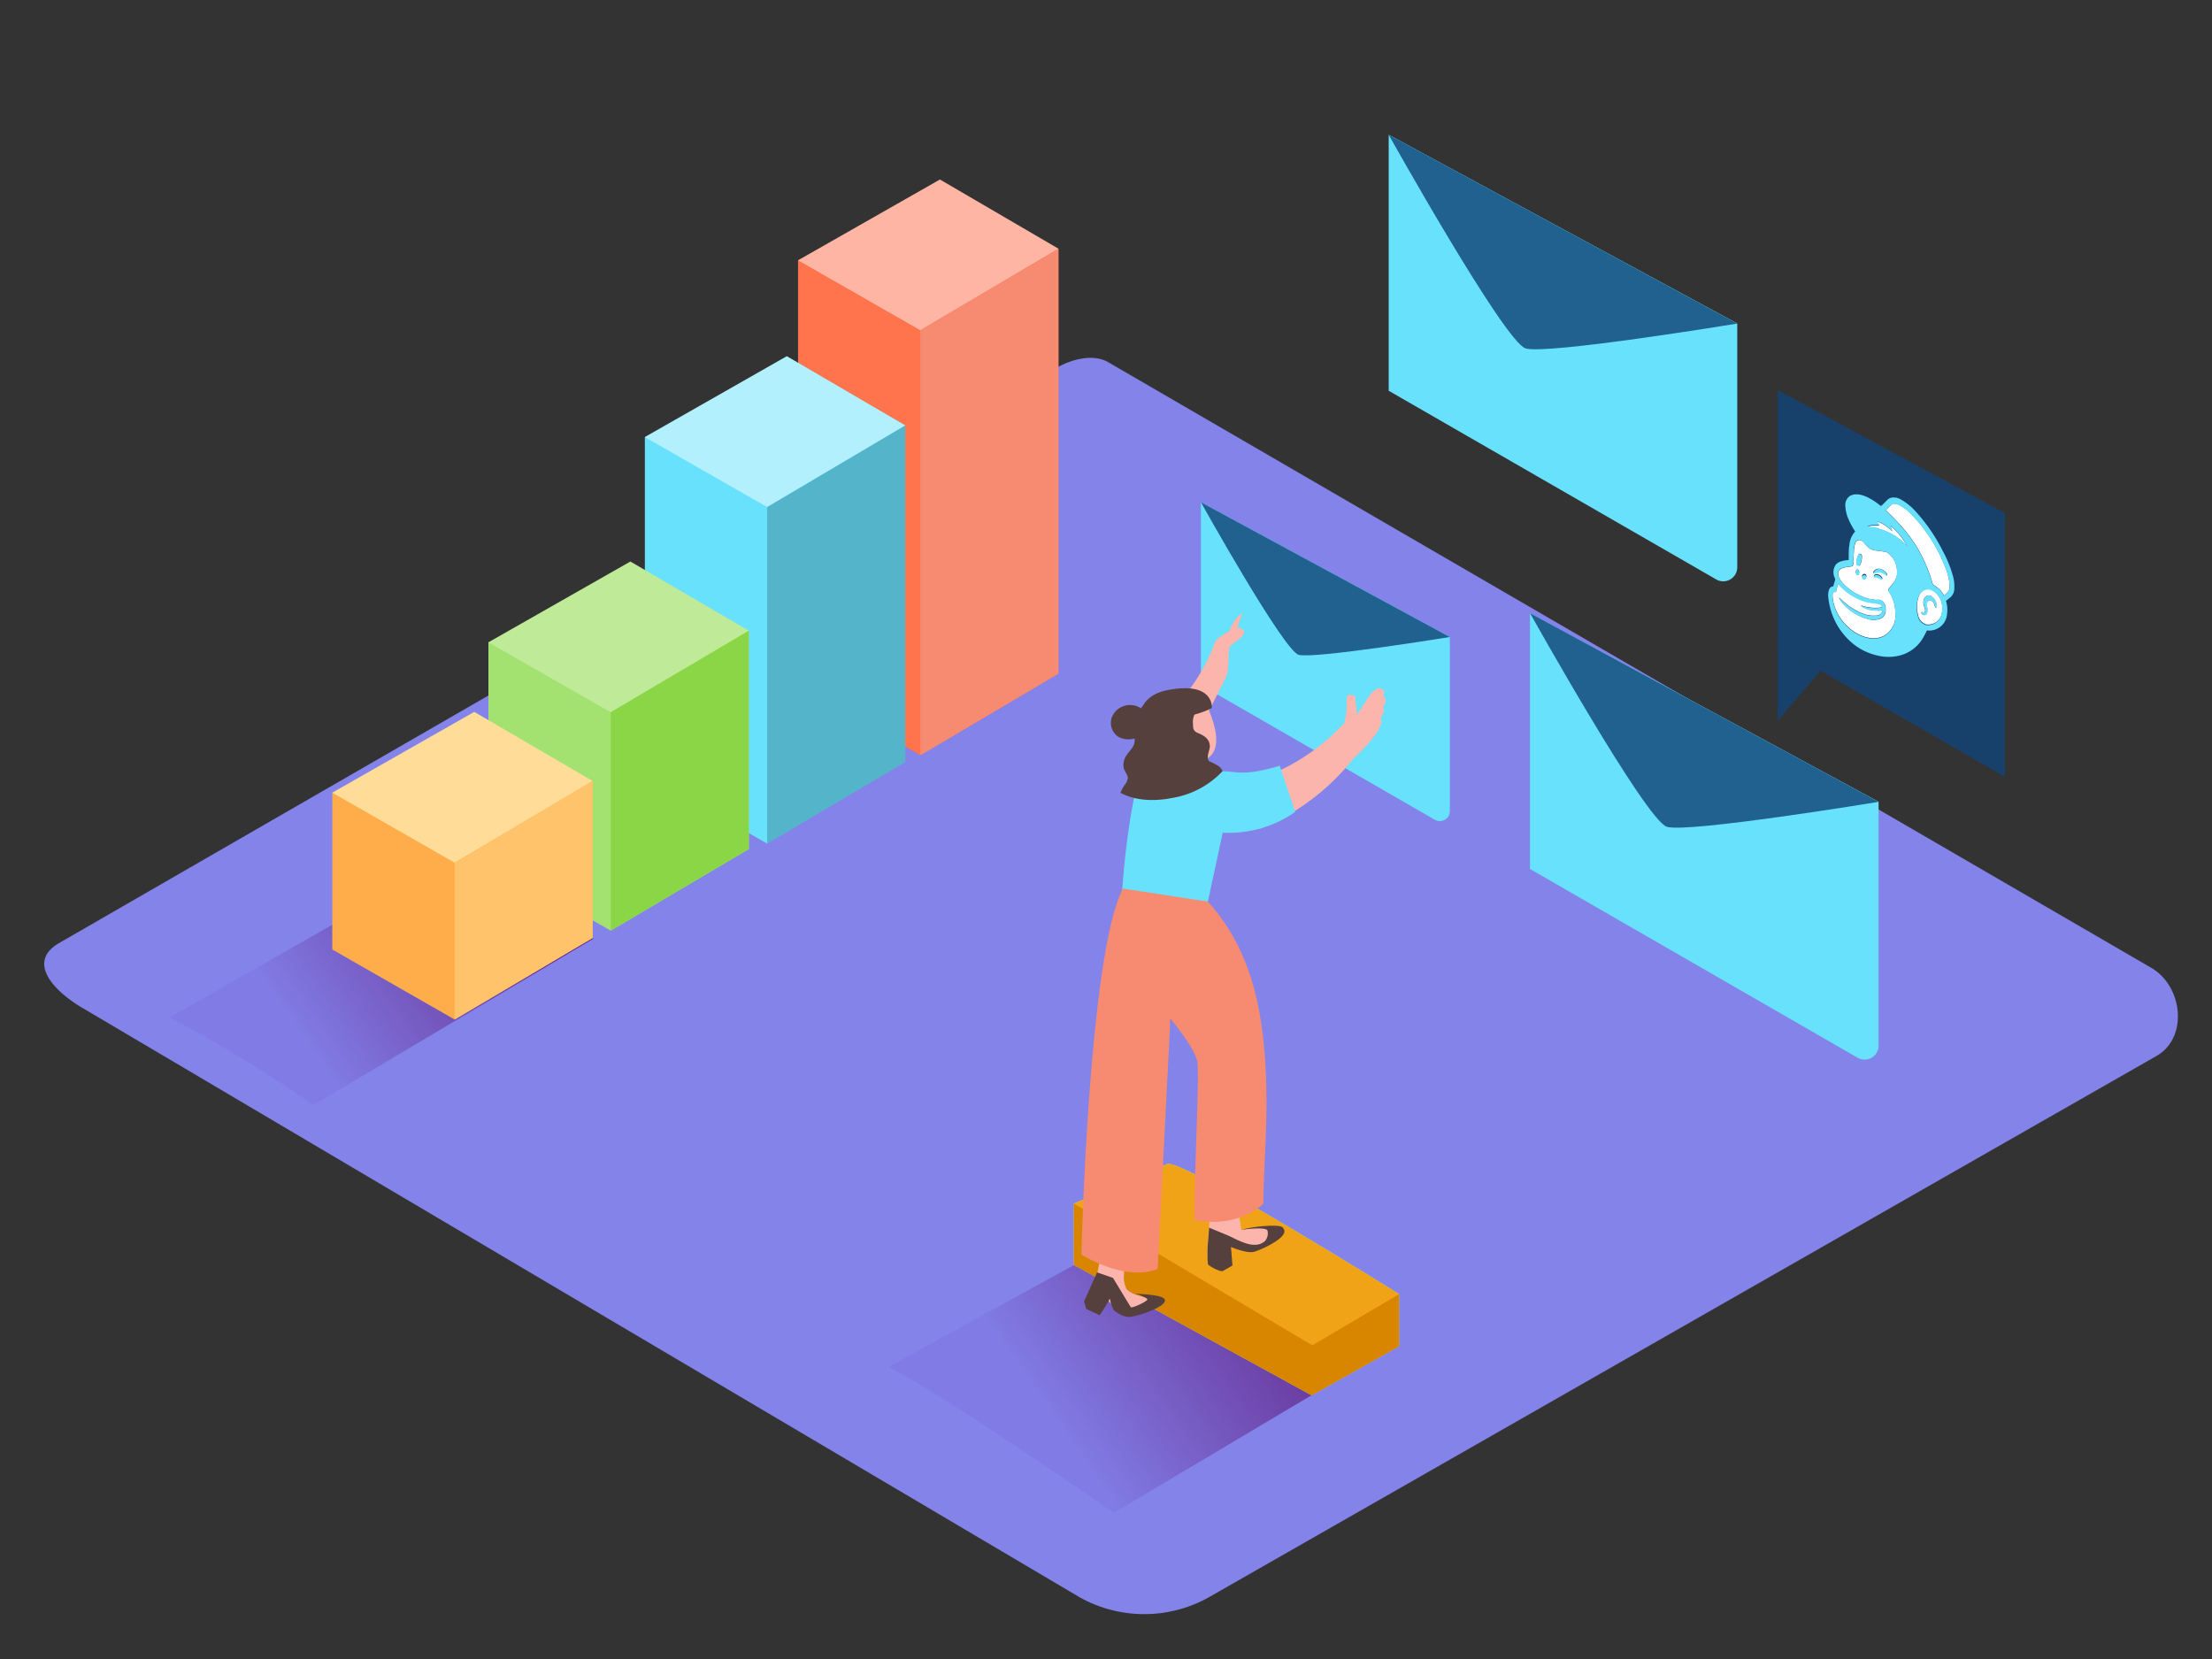 <svg id="Layer_2" data-name="Layer 2" xmlns="http://www.w3.org/2000/svg" xmlns:xlink="http://www.w3.org/1999/xlink" viewBox="0 0 400 300"><rect x="0" y="0" width="400" height="300" fill="#333333" stroke="none"/><defs><linearGradient id="linear-gradient" x1="189.49" y1="257" x2="233.26" y2="226.75" gradientUnits="userSpaceOnUse"><stop offset="0.01" stop-color="#817ce5"/><stop offset="0.99" stop-color="#662d91"/></linearGradient><linearGradient id="linear-gradient-2" x1="53.42" y1="187.65" x2="93.74" y2="159.79" xlink:href="#linear-gradient"/></defs><title>PP</title><path d="M195.22,288.83,15.5,182.61c-5.72-3.21-10.63-8.49-5.05-11.94l180.37-104c2.71-1.68,6.82-2.78,9.57-1.18L389,175c5.72,3.32,6.75,12.6,1,15.93L218.91,288.66A23.9,23.9,0,0,1,195.22,288.83Z" fill="#8383ea"/><path d="M201.42,273.56l50.74-30.17-9.43-1.18L232.26,235l-28.91-11.27-42.64,23.45C169.75,251.8,193.07,267.79,201.42,273.56Z" fill="url(#linear-gradient)"/><path d="M56.66,199.85l50.74-30.17L98,168.5l-9.55,3.4-20.61-9.1L30.68,184A232.85,232.85,0,0,1,56.66,199.85Z" fill="url(#linear-gradient-2)"/><polygon points="362.57 92.79 321.47 70.55 321.47 116.81 362.57 140.49 362.57 92.79" fill="#124577" opacity="0.82"/><polyline points="144.31 47.07 144.31 123.92 166.43 136.57 191.4 121.82 191.4 44.97" fill="#ff734d"/><polygon points="144.31 47.07 169.97 32.46 191.4 44.97 166.43 59.72 144.31 47.07" fill="#ffb5a4"/><polygon points="166.43 59.72 166.43 136.57 191.4 121.82 191.4 44.97 166.43 59.72" fill="#f78b72"/><polygon points="142.28 64.42 116.61 79.04 116.61 139.89 138.73 152.55 163.7 137.79 163.7 76.93 142.28 64.42" fill="#68e1fd"/><polygon points="116.61 79.04 142.28 64.42 163.7 76.93 138.73 91.69 116.61 79.04" fill="#fff" opacity="0.49"/><polygon points="138.73 91.69 138.73 152.55 163.7 137.79 163.7 76.93 138.73 91.69" opacity="0.2"/><polyline points="88.32 116.15 88.32 155.64 110.44 168.29 135.41 153.54 135.41 114.05" fill="#a3e271"/><polygon points="88.32 116.15 113.99 101.54 135.41 114.05 110.44 128.8 88.32 116.15" fill="#bfea98"/><polygon points="110.44 128.8 110.44 168.29 135.41 153.54 135.41 114.05 110.44 128.8" fill="#8ad647"/><polyline points="60.09 143.34 60.09 171.7 82.21 184.36 107.18 169.6 107.18 141.24" fill="#ffad4a"/><polygon points="60.09 143.34 85.76 128.73 107.18 141.24 82.21 156 60.09 143.34" fill="#fd9"/><polygon points="82.21 156 82.21 184.36 107.18 169.6 107.18 141.24 82.21 156" fill="#ffc36c"/><path d="M339.71,145v44.08a2.53,2.53,0,0,1-3.8,2.19l-59.24-34.13V110.91Z" fill="#68e1fd"/><path d="M339.71,145s-34.47,5.67-38.28,4.51-24.75-38.63-24.75-38.63Z" fill="#68e1fd"/><path d="M339.71,145s-34.47,5.67-38.28,4.51-24.75-38.63-24.75-38.63Z" fill="#124577" opacity="0.82"/><path d="M314.15,58.51v44.08a2.53,2.53,0,0,1-3.8,2.19L251.12,70.66V24.39Z" fill="#68e1fd"/><path d="M314.15,58.51S279.68,64.18,275.87,63s-24.75-38.63-24.75-38.63Z" fill="#68e1fd"/><path d="M314.15,58.51S279.68,64.18,275.87,63s-24.75-38.63-24.75-38.63Z" fill="#124577" opacity="0.82"/><path d="M342.08,105.78c-.17.2-.35.4-.51.61a.43.43,0,0,0-.11.28.64.64,0,0,0,.12.31,7,7,0,0,1,1.16,4,4.16,4.16,0,0,1-2,3.95,4.11,4.11,0,0,1-2.78.4l-.28-.06a6.47,6.47,0,0,1-.64-.17,6.78,6.78,0,0,1-.74-.29l-.12-.06a8.44,8.44,0,0,1-2.08-1.47l-.22-.21a8.73,8.73,0,0,1-2.06-3.24,6.45,6.45,0,0,1-.43-2.19c0-.5.19-.69.61-.6a8.44,8.44,0,0,1,.43-1.47l.45.49a10.56,10.56,0,0,0,5,2.84l.17,0a10.7,10.7,0,0,0,1.28.2l.36.05.26.07a.66.66,0,0,1,.37.57l-.2.05a6.61,6.61,0,0,1-2.33-.07l-.16,0a9.47,9.47,0,0,1-.94-.26h-.16l.12.17.06,0,.1.06a4.9,4.9,0,0,0,1.27.53l.1,0,.1,0,.32.06a6.19,6.19,0,0,0,.91.07c.29,0,.58,0,.88,0a.88.88,0,0,1-.31.6,1.36,1.36,0,0,1-.74.31l-.29,0a4.16,4.16,0,0,1-.59,0,4.94,4.94,0,0,1-.59-.08l-.1,0a6.75,6.75,0,0,1-.92-.28,11.68,11.68,0,0,1-4.14-2.8l-.13-.11.07.24a7,7,0,0,0,1.63,1.84A8.81,8.81,0,0,0,338,112a3.31,3.31,0,0,0,2.14-.16,1.51,1.51,0,0,0,.85-1.47,2.88,2.88,0,0,0,0-.31,2.37,2.37,0,0,0,0-.3,1.75,1.75,0,0,0-.88-1.23l-.21-.07h-.16l-.35,0-.35,0-.52-.09-.17,0a10.13,10.13,0,0,1-4.81-2.6,4.14,4.14,0,0,1-1-1.4,1.7,1.7,0,0,1-.14-.68.87.87,0,0,1,.46-.79,2.93,2.93,0,0,1,.85-.3c.32-.08.65-.1,1-.15s.4-.19.43-.5l0-.22c0-.67.07-1.33.11-2a4.49,4.49,0,0,1,.25-1.48l0-.08a.81.81,0,0,1,.65-.5.76.76,0,0,1,.23,0,1.25,1.25,0,0,1,.61.38c.14.14.26.3.38.45l.17.19a3.09,3.09,0,0,0,.73.59l.2.1a2.17,2.17,0,0,0,.42.14l.09,0c.42.07.85.11,1.27.17l.45.07.09,0,.09,0a2,2,0,0,1,.45.2l.09.06a4.12,4.12,0,0,1,1.63,3.34,3.9,3.9,0,0,1,0,.56A3.7,3.7,0,0,1,342.08,105.78Zm-1-1.73h.19l0-.23a2,2,0,0,0-.92-.83,2.62,2.62,0,0,0-.29-.11,1.2,1.2,0,0,0-1.22.39.52.52,0,0,0-.11.27.11.11,0,0,0,0,0,.14.14,0,0,0,.09.08c.07,0,.14,0,.2-.05a1.8,1.8,0,0,1,.94-.12l.13,0c.29.11.58.27.87.42l.16.09m-4.67-1.94a3.63,3.63,0,0,0,.25-1.26,1.25,1.25,0,0,0,0-.28.45.45,0,0,0-.26-.34l-.07,0a.24.24,0,0,0-.28.12,2.69,2.69,0,0,0-.33,1.34,3.68,3.68,0,0,0,0,.51l.11.12.06,0,.16,0a.3.3,0,0,0,.11.06c.13,0,.2-.12.26-.28m3.76,2.69.17,0,0-.22a1.34,1.34,0,0,0-.81-.63.76.76,0,0,0-.65.12l-.08.17.16.1a2.09,2.09,0,0,1,.37,0,2.41,2.41,0,0,1,.86.39m-2.74-.27a.54.54,0,0,0,0-.21.34.34,0,0,0,0-.13.71.71,0,0,0-.21-.23.46.46,0,0,0-.52.21.39.39,0,0,0,.2.55l.06,0a.41.41,0,0,0,.46-.22M335.9,104c.17,0,.31-.18.31-.44,0,0,0,0,0-.05,0-.28-.16-.51-.32-.55h0c-.17,0-.3.16-.3.44s.13.56.32.6h0" fill="#fff"/><path d="M339.43,94.31a6.84,6.84,0,0,1,2.72,1.76,5.25,5.25,0,0,0-.27-1,14,14,0,0,1,3,3.71,10.77,10.77,0,0,0-5.34-3.21,8.35,8.35,0,0,0-2-.19,2.25,2.25,0,0,1,1.09-.32c.39,0,.78,0,1.2,0l-.45-.67Z" fill="#fff"/><path d="M336.32,100.19l.07,0a.45.45,0,0,1,.26.34,1.26,1.26,0,0,1,0,.28,3.64,3.64,0,0,1-.25,1.26c-.06.16-.13.31-.26.28a.3.3,0,0,1-.11-.06l-.16,0-.06,0-.11-.12a3.67,3.67,0,0,1,0-.51,2.69,2.69,0,0,1,.33-1.34A.24.24,0,0,1,336.32,100.19Z" fill="#68e1fd"/><path d="M339.54,104a1.34,1.34,0,0,1,.8.63l0,.22-.17,0a2.41,2.41,0,0,0-.86-.39,2.08,2.08,0,0,0-.37,0l-.16-.1.08-.17A.76.76,0,0,1,339.54,104Z" fill="#68e1fd"/><path d="M340,102.88a2.62,2.62,0,0,1,.29.11,2,2,0,0,1,.92.83l0,.23h-.19L341,104c-.29-.14-.58-.31-.87-.42l-.13,0a1.8,1.8,0,0,0-.94.12c-.06,0-.14.07-.2.05a.14.14,0,0,1-.09-.08.11.11,0,0,1,0,0,.52.52,0,0,1,.11-.27A1.2,1.2,0,0,1,340,102.88Z" fill="#68e1fd"/><path d="M337.27,104a.71.71,0,0,1,.21.23.35.35,0,0,1,0,.13.53.53,0,0,1,0,.21.41.41,0,0,1-.46.22l-.06,0a.39.39,0,0,1-.2-.55A.46.46,0,0,1,337.27,104Z" fill="#68e1fd"/><path d="M335.89,103c.16,0,.3.26.32.55,0,0,0,0,0,.05,0,.26-.14.47-.31.44h0c-.18,0-.32-.3-.32-.6s.13-.47.3-.44Z" fill="#68e1fd"/><path d="M349,107.69a1.2,1.2,0,0,1,.31.12,2.17,2.17,0,0,1,.93,1.76,1.31,1.31,0,0,1,0,.2l0,.08c0,.07-.07.11-.12.1a.18.18,0,0,1-.1-.08l-.11-.25c0-.11-.06-.23-.1-.35a1,1,0,0,0-.64-.67.56.56,0,0,0-.27,0,.62.62,0,0,0-.42.64,1.41,1.41,0,0,0,0,.35c.06.26.1.52.12.64a1.29,1.29,0,0,1-.19.81.5.5,0,0,1-.51.18.66.66,0,0,1-.43-.34l0-.21.16,0,.16.06h0c.21,0,.35-.07.35-.32t0-.05a3.72,3.72,0,0,0-.1-.46c-.06-.25-.15-.49-.2-.74a1.87,1.87,0,0,1,0-.34C347.84,108.06,348.36,107.56,349,107.69Z" fill="#68e1fd"/><g style="isolation:isolate"><path d="M350.4,107.55a3.68,3.68,0,0,1,.83,2.42,5.17,5.17,0,0,1-.05.72,2.49,2.49,0,0,1-2.37,2.24h-.27l-.09,0-.07,0a2.21,2.21,0,0,1-1.47-1.47l0-.08a5.22,5.22,0,0,1-.25-1.74,5.73,5.73,0,0,1,.29-1.75,2.92,2.92,0,0,1,.17-.36,1.72,1.72,0,0,1,1.31-1,1.65,1.65,0,0,1,.53,0l.19.05A2.88,2.88,0,0,1,350.4,107.55Zm-.18,2.22a1.31,1.31,0,0,0,0-.2,2.17,2.17,0,0,0-.93-1.76,1.2,1.2,0,0,0-.31-.12c-.63-.14-1.16.36-1.17,1.13a1.87,1.87,0,0,0,0,.34c0,.24.13.49.2.74a3.73,3.73,0,0,1,.1.46s0,0,0,.05c0,.24-.15.36-.35.32h0l-.16-.06-.16,0,0,.21a.66.66,0,0,0,.43.34.5.5,0,0,0,.51-.18,1.29,1.29,0,0,0,.19-.81c0-.13-.06-.39-.12-.64a1.41,1.41,0,0,1,0-.35.62.62,0,0,1,.42-.64.56.56,0,0,1,.27,0,1,1,0,0,1,.64.67c0,.12.06.24.1.35l.11.25a.18.18,0,0,0,.1.08c.05,0,.1,0,.12-.1l0-.08" fill="#fff"/><path d="M342.87,91.11a2.43,2.43,0,0,1,.46.14A8,8,0,0,1,345.63,93a24.11,24.11,0,0,1,3.1,3.78,28.39,28.39,0,0,1,3.12,6,9.83,9.83,0,0,1,.7,3c0,.08,0,.17,0,.25a1.51,1.51,0,0,1-.25.94,7.79,7.79,0,0,1-.77.74l-.07-.13a4.14,4.14,0,0,0-1.73-1.75.48.48,0,0,1-.25-.33,27.79,27.79,0,0,0-2.93-6.73,26.76,26.76,0,0,0-3.36-4.31c-.69-.76-1.42-1.46-2.17-2.22.37-.35.73-.71,1.11-1.06a.39.39,0,0,1,.32-.1Z" fill="#fff"/><path d="M353.11,104a7.06,7.06,0,0,1,.29,2.49,2.08,2.08,0,0,1-.74,1.55c-.22.18-.44.36-.66.53s-.09.12-.06.24a5.5,5.5,0,0,1,.15,2.2,3.21,3.21,0,0,1-3.52,3c-.11,0-.14,0-.19.12a14,14,0,0,1-.73,1.38,6.84,6.84,0,0,1-4.75,3.16,8.37,8.37,0,0,1-3.28-.1,11.23,11.23,0,0,1-1.28-.36,10.6,10.6,0,0,1-4-2.47,12.35,12.35,0,0,1-3.71-7.6,3.24,3.24,0,0,1,.11-1.49c.13-.33.33-.58.66-.6.09,0,.11,0,.14-.13.09-.32.18-.64.29-1a.42.42,0,0,0,0-.31,2.42,2.42,0,0,1,.1-2.45,1.83,1.83,0,0,1,.75-.56,5.19,5.19,0,0,1,1.51-.32c.09,0,.13,0,.12-.16s0-.3,0-.45c0-.72,0-1.45.12-2.15a4,4,0,0,1,1.05-2.41l-.14-.21a12.8,12.8,0,0,1-1.1-2.08,6.36,6.36,0,0,1-.53-2.19,2,2,0,0,1,.76-1.91,2.15,2.15,0,0,1,.83-.3,3.12,3.12,0,0,1,1.14.05,6.45,6.45,0,0,1,1.27.45A12.12,12.12,0,0,1,340,91.41l.1.05a.13.13,0,0,0,.12,0c.32-.33.67-.63,1-1a1.58,1.58,0,0,1,1.41-.48l.24,0a3.57,3.57,0,0,1,.91.36,10.77,10.77,0,0,1,2.58,2.09,31.47,31.47,0,0,1,5,7.3A21,21,0,0,1,353.11,104Zm-10.1-.11a3.9,3.9,0,0,0,0-.56,4.12,4.12,0,0,0-1.63-3.34l-.09-.06a2,2,0,0,0-.45-.2l-.09,0-.09,0-.45-.07c-.42-.06-.85-.1-1.27-.17l-.09,0a2.17,2.17,0,0,1-.42-.14l-.2-.1a3.09,3.09,0,0,1-.73-.59l-.17-.19c-.13-.15-.25-.31-.38-.45a1.25,1.25,0,0,0-.61-.38.76.76,0,0,0-.23,0,.81.81,0,0,0-.65.5l0,.08a4.49,4.49,0,0,0-.25,1.48c0,.67-.07,1.33-.11,2l0,.22c0,.31-.18.46-.43.5s-.66.07-1,.15a2.93,2.93,0,0,0-.85.3.87.87,0,0,0-.46.79,1.7,1.7,0,0,0,.14.68,4.14,4.14,0,0,0,1,1.4,10.13,10.13,0,0,0,4.81,2.6l.17,0,.52.09.35,0,.35,0h.16l.21.07a1.75,1.75,0,0,1,.88,1.23,2.37,2.37,0,0,1,0,.3,2.88,2.88,0,0,1,0,.31,1.51,1.51,0,0,1-.85,1.47A3.31,3.31,0,0,1,338,112a8.81,8.81,0,0,1-3.73-1.83,7,7,0,0,1-1.63-1.84l-.1-.22.16.09a11.68,11.68,0,0,0,4.14,2.8,6.75,6.75,0,0,0,.92.28l.1,0a4.94,4.94,0,0,0,.59.08,4.16,4.16,0,0,0,.59,0l.29,0a1.36,1.36,0,0,0,.74-.31.88.88,0,0,0,.31-.6c-.3,0-.59.05-.88,0a6.19,6.19,0,0,1-.91-.07l-.32-.06-.1,0-.1,0a4.89,4.89,0,0,1-1.27-.53l-.1-.06-.06,0-.12-.17h.16a9.47,9.47,0,0,0,.94.26l.16,0a6.61,6.61,0,0,0,2.33.07l.18,0a.61.61,0,0,0-.35-.58l-.26-.07-.36-.05a10.7,10.7,0,0,1-1.28-.2l-.17,0a10.56,10.56,0,0,1-5-2.84l-.45-.49a6.53,6.53,0,0,0-.4,1.45c-.45-.07-.65.11-.64.61a6.45,6.45,0,0,0,.43,2.19,8.73,8.73,0,0,0,2.06,3.24l.22.21a8.44,8.44,0,0,0,2.08,1.47l.12.06a6.78,6.78,0,0,0,.74.29,6.47,6.47,0,0,0,.64.17l.28.06a4.11,4.11,0,0,0,2.78-.4,4.16,4.16,0,0,0,2-3.95,7,7,0,0,0-1.16-4,.64.64,0,0,1-.12-.31.43.43,0,0,1,.11-.28c.16-.22.34-.41.51-.61a3.7,3.7,0,0,0,.93-1.93m9.29,3.08a1.51,1.51,0,0,0,.25-.94c0-.08,0-.17,0-.25a9.83,9.83,0,0,0-.7-3,28.39,28.39,0,0,0-3.12-6,24.11,24.11,0,0,0-3.1-3.78,8,8,0,0,0-2.31-1.71,2.43,2.43,0,0,0-.46-.14l-.42-.07a.39.39,0,0,0-.32.1c-.38.34-.74.7-1.11,1.06.75.76,1.48,1.47,2.17,2.22a26.75,26.75,0,0,1,3.36,4.31,27.79,27.79,0,0,1,2.93,6.73.48.48,0,0,0,.25.33,4.14,4.14,0,0,1,1.73,1.75l.07.13a7.79,7.79,0,0,0,.77-.74m-1.12,3.77a5.17,5.17,0,0,0,.05-.72,3.68,3.68,0,0,0-.83-2.42,2.88,2.88,0,0,0-1.29-.95l-.19-.05a1.65,1.65,0,0,0-.53,0,1.72,1.72,0,0,0-1.31,1,2.92,2.92,0,0,0-.17.36,5.73,5.73,0,0,0-.29,1.75,5.22,5.22,0,0,0,.25,1.74l0,.08a2.21,2.21,0,0,0,1.47,1.47l.07,0,.09,0h.27a2.49,2.49,0,0,0,2.37-2.24M339.55,95.53a10.77,10.77,0,0,1,5.34,3.21,14,14,0,0,0-3-3.71,5.25,5.25,0,0,1,.27,1,6.84,6.84,0,0,0-2.72-1.76v0l.45.67c-.42,0-.82,0-1.2,0a2.25,2.25,0,0,0-1.09.32,8.35,8.35,0,0,1,2,.19" fill="#68e1fd"/></g><path d="M262.18,115.19v31.48a1.81,1.81,0,0,1-2.71,1.57l-42.31-24.37v-33Z" fill="#68e1fd"/><path d="M262.18,115.19s-24.61,4-27.34,3.22-17.68-27.59-17.68-27.59Z" fill="#68e1fd"/><path d="M262.18,115.19s-24.61,4-27.34,3.22-17.68-27.59-17.68-27.59Z" fill="#124577" opacity="0.82"/><path d="M211.12,210.44C214.44,209.89,253,234,253,234v9.43l-15.81,8.88-43-23.58v-11.1Z" fill="#68e1fd"/><path d="M211.12,210.44C214.44,209.89,253,234,253,234v9.43l-15.81,8.88-43-23.58v-11.1Z" fill="#f1a317"/><polyline points="253 234.02 251.52 234.9 237.31 243.28 194.19 217.65 194.19 228.75 237.19 252.33 253 243.45" fill="#d88500"/><path d="M213.69,143.61a.76.76,0,0,0,.12-.41,5.25,5.25,0,0,0-1.66-3.86,1.81,1.81,0,0,0-2.83.52c-1.16,2.36,1.48,4.73,3.59,5,.58.08.82-.42.73-.88A.8.8,0,0,0,213.69,143.61Z" fill="#fbb5ad"/><polygon points="211.6 184.43 207.36 182.07 210.89 191.72 211.6 184.43" fill="#382624"/><path d="M250.17,128.08a1.08,1.08,0,0,0-.11-.21,1.58,1.58,0,0,0,.49-1.28,1.12,1.12,0,0,0-.44-.77.82.82,0,0,0-.78-1.34c-1.19.24-2,1.8-2.62,2.73-.47.69-.92,1.39-1.33,2.11-.07-1-.22-2.07-.3-3s-1.58-1-1.58,0a14.7,14.7,0,0,1-.47,4.61,1.48,1.48,0,0,0-.42.31,37.57,37.57,0,0,1-16.15,10,1.48,1.48,0,0,0,.16,2.85,1.45,1.45,0,0,0,1,1.3,1.65,1.65,0,0,0,.78,1.1l-1,.45c-1.69.71-.95,3.5.77,2.79a41.38,41.38,0,0,0,16.46-12.42c.5-.48,1-1,1.48-1.45.76-.77,4.43-4.46,3.52-6C250,129.2,250.44,128.79,250.17,128.08Z" fill="#fbb5ad"/><path d="M224.72,110.91c-1.73.69-3.06,4.4-2.91,5.19l1.35-.69.24-.27A16.35,16.35,0,0,1,224.72,110.91Z" fill="#fbb5ad"/><path d="M224.95,113.95a1,1,0,0,0-.3-.15l-.12-.1c-.67-.52-1.72.15-2.32.49a12.91,12.91,0,0,0-2.2,1.47,3.86,3.86,0,0,0-.65,1.41c-.25.62-.52,1.23-.8,1.83a33.77,33.77,0,0,1-2,3.64,34.65,34.65,0,0,1-5.14,6.28c-.91.88.48,2.25,1.39,1.38l.65-.65a.84.84,0,0,0,.92,0,3.7,3.7,0,0,0,.45-.36L215,129a1,1,0,0,0,1.58.34l.67-.69a.86.86,0,0,0,.48-.44s.1,1.34.13,1.29c1.07-1.13,2.33-4.24,3.39-6.09a.4.4,0,0,1,.07-.25c.83-1.33.72-2.13.82-3.65a14.38,14.38,0,0,1,.23-2.62l1.74-1.35c.42-.32.87-.8.79-1.28A1,1,0,0,0,224.95,113.95Z" fill="#fbb5ad"/><path d="M231.42,138.47c-6.19,1.82-7.24,1.12-10.18,1s-6-4.2-6-4.2-.74-9.17-6.2-2c-4.08,5.36-5.64,20.88-6.17,28.4,2,1.61,4.73,2.22,7.27,2.6a31.2,31.2,0,0,0,5.07.42,7.55,7.55,0,0,0,3-.66l2.9-13.46a20.84,20.84,0,0,0,13.1-3.75Z" fill="#68e1fd"/><path d="M218.14,127.45s4,7.63.05,9.76-7-1.41-7.35-2.33S210.58,126.88,218.14,127.45Z" fill="#fbb5ad"/><path d="M218.44,126.3a8.25,8.25,0,0,0-6.84-1,10,10,0,0,0-5.29,2.78,3.39,3.39,0,0,0-1.72-.58,3.52,3.52,0,0,0-3.52,2.18,3,3,0,0,0,1.2,3.58,3.85,3.85,0,0,0,2.91.27l0,.18c.13,1.44-1.23,2.17-1.76,3.39a2.85,2.85,0,0,0-.21,1.79c.14.6.76,1.25.74,1.86a2.87,2.87,0,0,1-.64,1.28,6.37,6.37,0,0,0-.69,1.34c2.86,1.54,6.44,1.53,9.54.89a16.05,16.05,0,0,0,8.92-4.81,2.38,2.38,0,0,0-.6-.83,8.88,8.88,0,0,0-1.7-.9c-.85-.49,0-2,0-2.77-.05-1.37-1.05-1.94-2.19-2.41-.82-.34-.86-.84-.86-1.68a3.15,3.15,0,0,1,.4-1.91,1.06,1.06,0,0,0,.71-.15,5.86,5.86,0,0,1,1.36-.6,1,1,0,0,0,.59-1.21A.79.79,0,0,0,218.44,126.3Z" fill="#56403d"/><path d="M215.42,129.35a15.39,15.39,0,0,0,3.72-1.32c0-.13.38-4.88-8.05-3.23s-4.43,11.74-4.43,11.74" fill="#56403d"/><path d="M206.22,234.36a5.22,5.22,0,0,1-2.45-1.16,4.53,4.53,0,0,1-.51-2.65q0-1.28,0-2.56a.42.42,0,0,1-.16-.31,15.36,15.36,0,0,1,0-2.09l-3.51-.34a63.21,63.21,0,0,0-1.46,6.67c.1.69,3.43,5.23,5.12,5.54s6.4-1.17,6.79-1.82l0-.06C208.79,235.21,207.5,234.8,206.22,234.36Z" fill="#fbb5ad"/><path d="M230.43,221.87c-1.16-.23-5.94.55-5.94.55s-.67-3.9-.58-4.09l-5,.35s-.63,7.25-.63,8.21c0,1.76,2.17,2.31,2.65,2.24a8.56,8.56,0,0,0,1-.41,14.47,14.47,0,0,1-.28-2.75c0-.42.11-.72.51-.87a6.59,6.59,0,0,1,2.85.26c.89.17,1.77.38,2.66.54,2-1,3.62-2,3.76-2.43C231.8,222.45,232.2,222.22,230.43,221.87Z" fill="#fbb5ad"/><path d="M232.1,222.18,232,222c-.38-.37-1.38-.34-1.85-.35a23.52,23.52,0,0,0-5.63.72s4.52-.62,4.69.19a2.15,2.15,0,0,1-.46,1.86c-1.89,1.68-4.83-.17-6.67-1L218.65,222l-.22,2.78a20.6,20.6,0,0,0,0,3.82c.23.39,2.26,1.45,2.68,1.24s1.76-1,1.76-1l-.27-3.35s2.82,1.22,4.15.88C227.75,226.13,233.27,223.75,232.1,222.18Z" fill="#56403d"/><path d="M201.39,232s1.83,5.73,2.5,6.1,7.71-1.87,6.66-3.21c-.67-.86-4.92-.85-5.3-1,0,0,2.23.73,2.23,1.09s-2.81,1.66-3,1.39-3.21-5.28-3.21-5.28l-2.88-1-2.37,5.27,2,.86s.62,1.6.82,1.6a23.28,23.28,0,0,0,1.85-3,7.78,7.78,0,0,0,.7,2.09c.29.21,2.63,2.13,3.69.66l-2-2.21" fill="#56403d"/><polyline points="196.06 235.39 196.43 236.7 198.89 237.85 198.89 235.39 197.47 234.9" fill="#56403d"/><path d="M216,220.63c4.43.84,9.12.07,12.45-2.95.08-7.38.76-14,.54-21.41-.35-12-2.1-23.84-10.55-33.23l-15.38-2.36c-6.24,11.87-7.51,66.18-7.51,66.18s7.77,5,13.79,2.6l2.31-45.25s4.07,4.82,4.81,7.52C217,193.67,215.93,211.54,216,220.63Z" fill="#f78b72"/><polyline points="321.47 116.81 321.47 130.31 329.24 121.28" fill="#124577" opacity="0.82"/></svg>